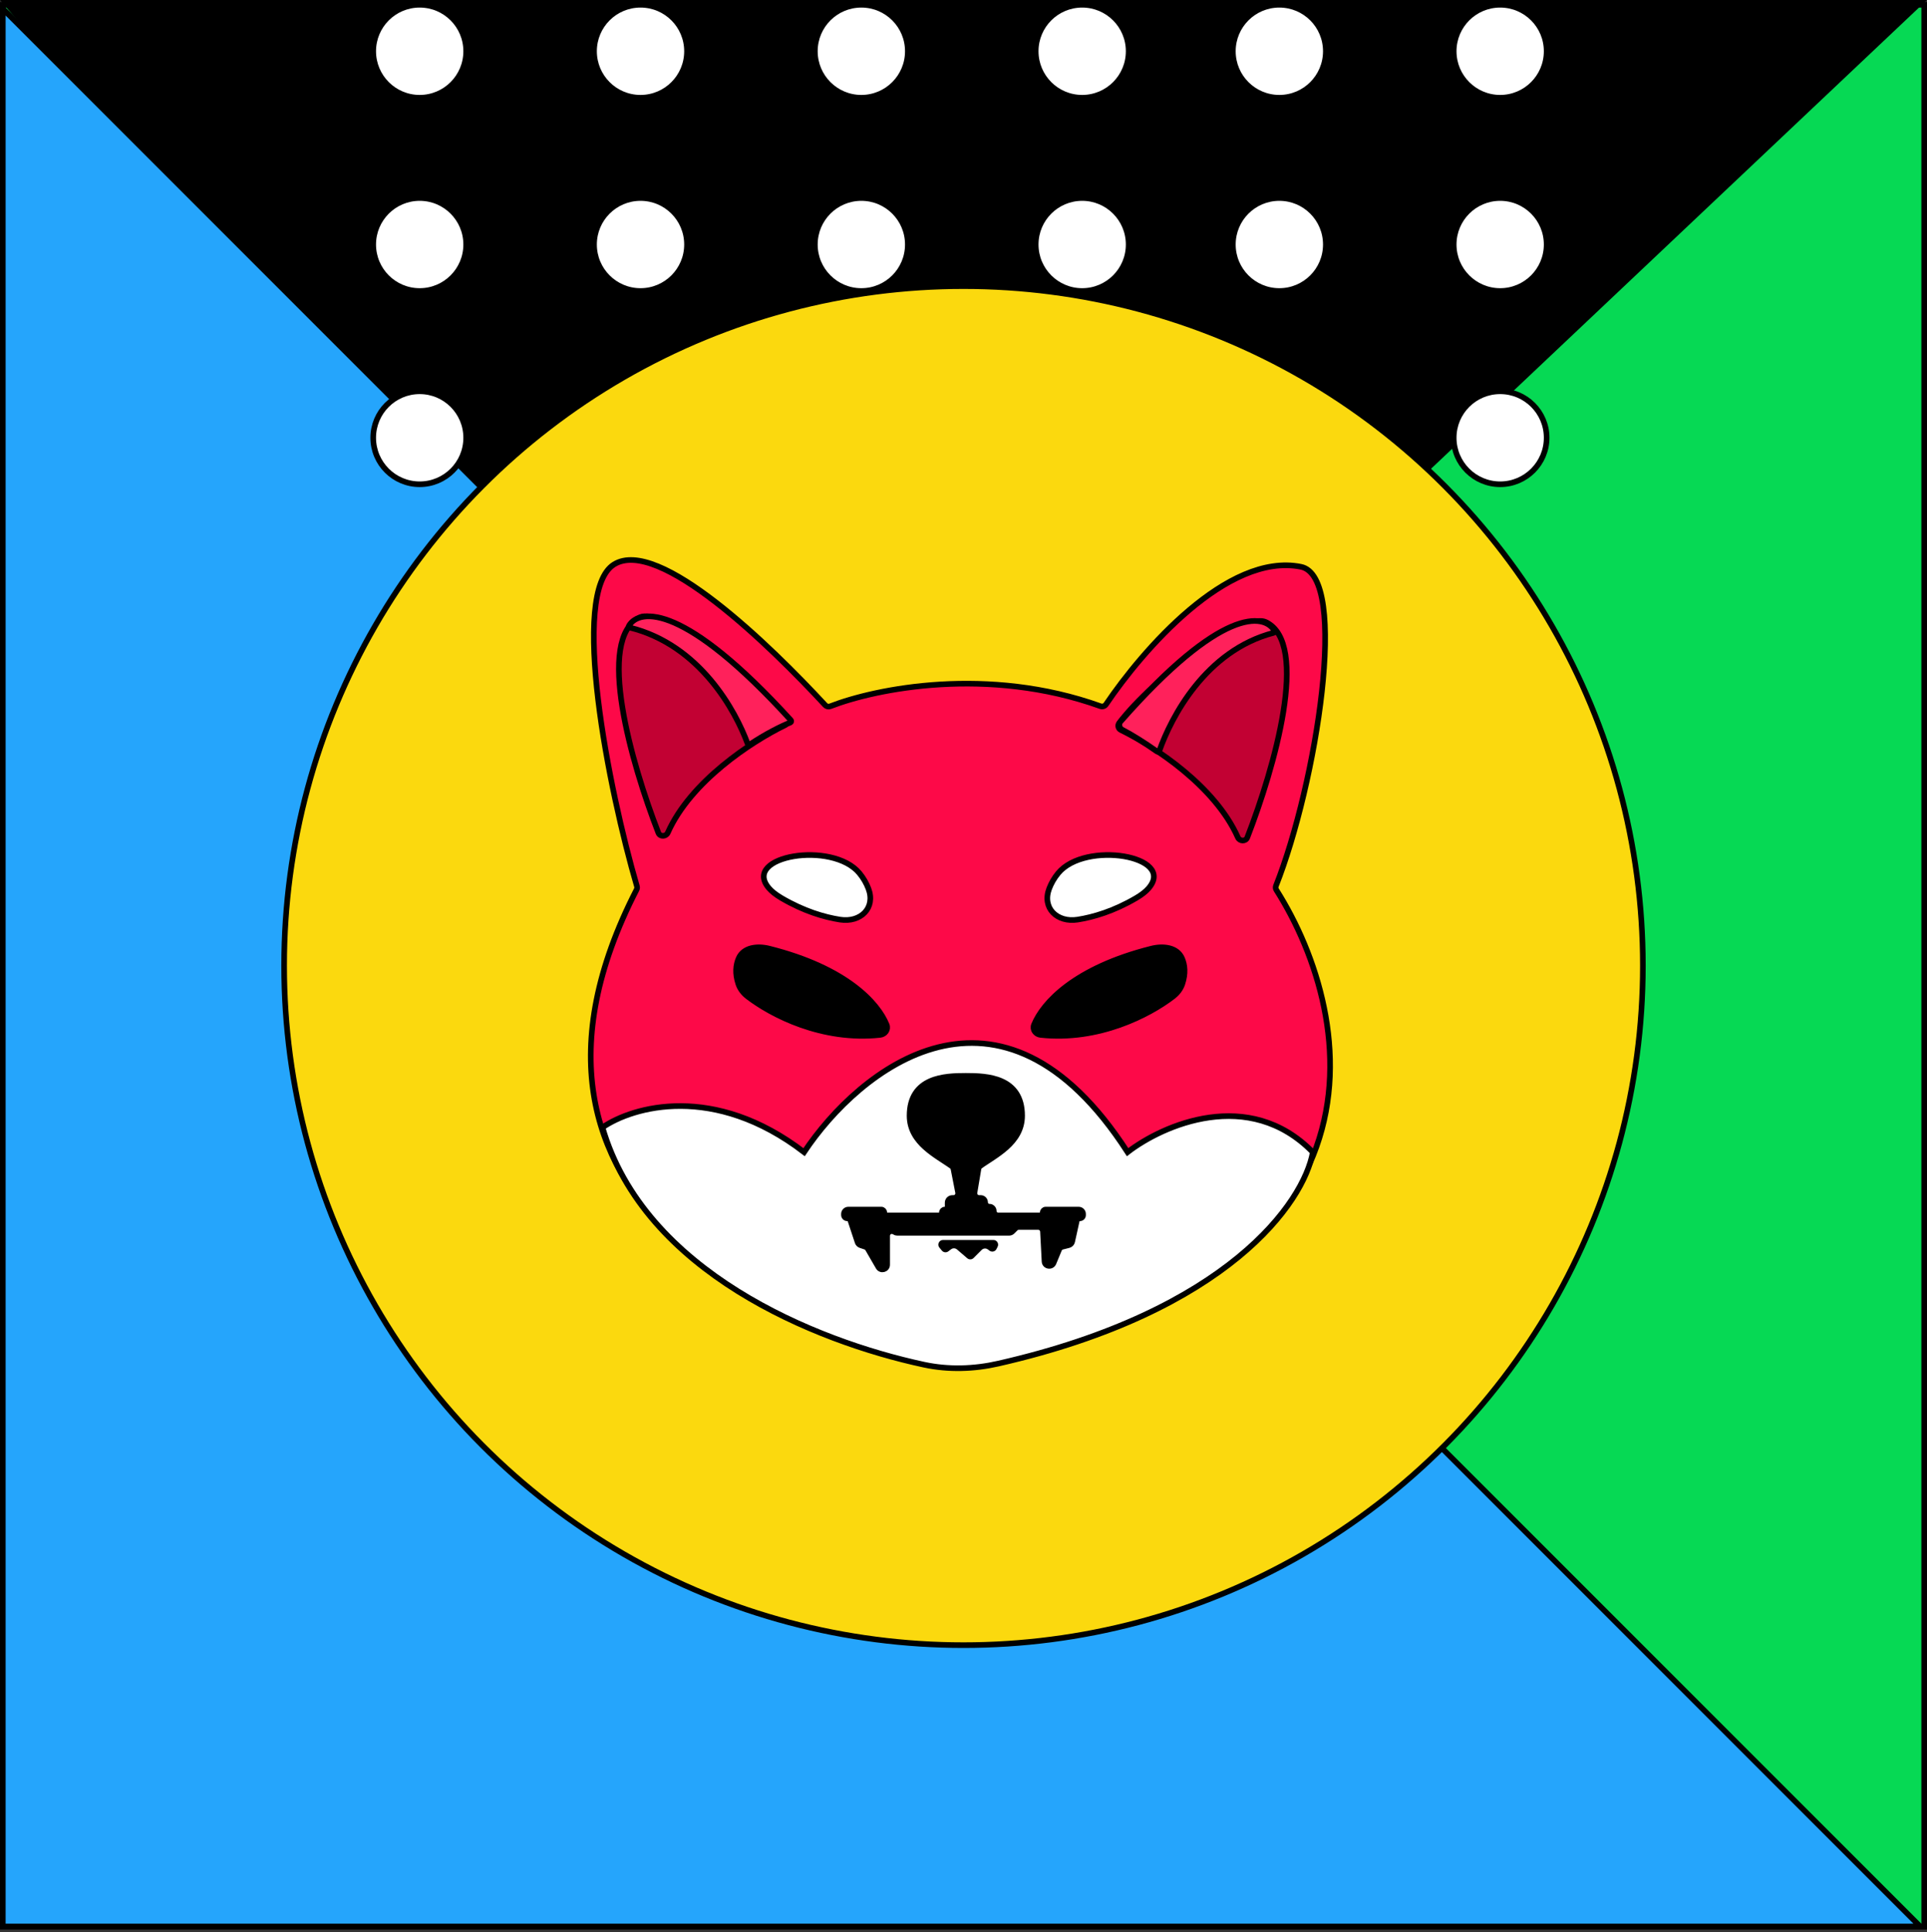 <svg width="411" height="412" viewBox="0 0 411 412" fill="none" xmlns="http://www.w3.org/2000/svg">
<rect x="0" y="0" width="411" height="412" fill="#333333" stroke="none"/>
<rect x="0.6" y="1.016" width="409.8" height="409.8" fill="#06D954" stroke="black" stroke-width="1.2"/>
<path d="M184 214.5L0 0H411L184 214.5Z" fill="black"/>
<path d="M0.6 410.816V1.865L409.551 410.816H0.6Z" fill="#25A5FC" stroke="black" stroke-width="1.2"/>
<circle cx="89.513" cy="10.929" r="9.913" fill="white" stroke="black" stroke-width="1.2"/>
<circle cx="272.865" cy="10.929" r="9.913" fill="white" stroke="black" stroke-width="1.2"/>
<circle cx="319.964" cy="10.929" r="9.913" fill="white" stroke="black" stroke-width="1.2"/>
<circle cx="136.613" cy="10.929" r="9.913" fill="white" stroke="black" stroke-width="1.2"/>
<circle cx="230.812" cy="10.929" r="9.913" fill="white" stroke="black" stroke-width="1.2"/>
<circle cx="183.712" cy="10.929" r="9.913" fill="white" stroke="black" stroke-width="1.2"/>
<circle cx="92.037" cy="249.79" r="9.913" fill="white" stroke="black" stroke-width="1.2"/>
<circle cx="275.388" cy="249.79" r="9.913" fill="white" stroke="black" stroke-width="1.2"/>
<circle cx="322.487" cy="249.79" r="9.913" fill="white" stroke="black" stroke-width="1.2"/>
<circle cx="139.136" cy="249.79" r="9.913" fill="white" stroke="black" stroke-width="1.2"/>
<circle cx="233.335" cy="249.79" r="9.913" fill="white" stroke="black" stroke-width="1.2"/>
<circle cx="186.235" cy="249.79" r="9.913" fill="white" stroke="black" stroke-width="1.2"/>
<circle cx="89.513" cy="208.578" r="9.913" fill="white" stroke="black" stroke-width="1.2"/>
<circle cx="272.865" cy="208.578" r="9.913" fill="white" stroke="black" stroke-width="1.2"/>
<circle cx="319.964" cy="208.578" r="9.913" fill="white" stroke="black" stroke-width="1.2"/>
<circle cx="136.613" cy="208.578" r="9.913" fill="white" stroke="black" stroke-width="1.2"/>
<circle cx="230.812" cy="208.578" r="9.913" fill="white" stroke="black" stroke-width="1.2"/>
<circle cx="183.712" cy="208.578" r="9.913" fill="white" stroke="black" stroke-width="1.2"/>
<circle cx="89.513" cy="175.777" r="9.913" fill="white" stroke="black" stroke-width="1.2"/>
<circle cx="272.865" cy="175.777" r="9.913" fill="white" stroke="black" stroke-width="1.2"/>
<circle cx="319.964" cy="175.777" r="9.913" fill="white" stroke="black" stroke-width="1.2"/>
<circle cx="136.613" cy="175.777" r="9.913" fill="white" stroke="black" stroke-width="1.2"/>
<circle cx="230.812" cy="175.777" r="9.913" fill="white" stroke="black" stroke-width="1.2"/>
<circle cx="183.712" cy="175.777" r="9.913" fill="white" stroke="black" stroke-width="1.2"/>
<circle cx="272.865" cy="134.564" r="9.913" fill="white" stroke="black" stroke-width="1.2"/>
<circle cx="319.964" cy="134.564" r="9.913" fill="white" stroke="black" stroke-width="1.2"/>
<circle cx="136.613" cy="134.564" r="9.913" fill="white" stroke="black" stroke-width="1.2"/>
<circle cx="230.812" cy="134.564" r="9.913" fill="white" stroke="black" stroke-width="1.2"/>
<circle cx="183.712" cy="134.564" r="9.913" fill="white" stroke="black" stroke-width="1.2"/>
<circle cx="89.513" cy="93.353" r="9.913" fill="white" stroke="black" stroke-width="1.2"/>
<circle cx="272.865" cy="93.353" r="9.913" fill="white" stroke="black" stroke-width="1.2"/>
<circle cx="319.964" cy="93.353" r="9.913" fill="white" stroke="black" stroke-width="1.2"/>
<circle cx="136.613" cy="93.353" r="9.913" fill="white" stroke="black" stroke-width="1.2"/>
<circle cx="230.812" cy="93.353" r="9.913" fill="white" stroke="black" stroke-width="1.2"/>
<circle cx="183.712" cy="93.353" r="9.913" fill="white" stroke="black" stroke-width="1.2"/>
<circle cx="89.513" cy="52.141" r="9.913" fill="white" stroke="black" stroke-width="1.2"/>
<circle cx="272.865" cy="52.141" r="9.913" fill="white" stroke="black" stroke-width="1.2"/>
<circle cx="319.964" cy="52.141" r="9.913" fill="white" stroke="black" stroke-width="1.2"/>
<circle cx="136.613" cy="52.141" r="9.913" fill="white" stroke="black" stroke-width="1.2"/>
<circle cx="230.812" cy="52.141" r="9.913" fill="white" stroke="black" stroke-width="1.2"/>
<circle cx="183.712" cy="52.141" r="9.913" fill="white" stroke="black" stroke-width="1.2"/>
<circle cx="205.5" cy="205.916" r="144.9" fill="#FBD90E" stroke="black" stroke-width="1.2"/>
<path d="M234.709 150.589C210.705 141.966 186.784 146.839 177.096 150.607C176.706 150.759 176.277 150.666 175.993 150.359C164.313 137.731 140.43 114.442 130.958 120.363C121.416 126.326 129.853 168.508 135.847 188.986C135.919 189.234 135.885 189.502 135.767 189.731C101.045 257.373 167.181 285.298 204.806 290.84C204.909 290.855 205.015 290.853 205.117 290.836C300.046 274.882 289.561 217.123 272.232 189.791C272.058 189.517 272.026 189.193 272.146 188.892C280.729 167.214 287.881 122.947 277.457 120.862C261.759 117.723 243.653 138.714 235.893 150.211C235.633 150.596 235.147 150.746 234.709 150.589Z" fill="#FD0948" stroke="black" stroke-width="1.2"/>
<path d="M171.5 245.69C152.3 230.977 135 235.942 128.5 240.416C137.401 271.123 173.764 286 197.047 291.003C202.288 292.129 207.72 291.961 212.947 290.77C261.928 279.617 278.099 256.398 280 245.69C266.4 231.772 248 239.891 240.5 245.69C213.3 203.538 183.167 228.127 171.5 245.69Z" fill="white" stroke="black" stroke-width="1.2"/>
<path d="M136.449 131.667C127.019 136.193 134.633 162.714 140.424 177.602C140.763 178.475 142.048 178.435 142.429 177.58C147.301 166.62 160.242 158.151 167.379 154.671C167.937 154.399 168.129 153.698 167.756 153.201C160.604 143.663 141.283 129.346 136.449 131.667Z" fill="#C20133" stroke="black" stroke-width="1.2"/>
<path d="M205.879 229.905C189.576 228.509 192.015 246.281 205.837 248.392C205.943 248.408 206.058 248.406 206.164 248.386C222.437 245.309 219.968 228.022 206.119 229.899C206.042 229.91 205.957 229.912 205.879 229.905Z" fill="black"/>
<path d="M207.846 254.298L208.805 248.581C208.907 247.972 208.437 247.416 207.818 247.416H204.215C203.586 247.416 203.113 247.991 203.234 248.608L204.344 254.271C204.466 254.889 203.993 255.464 203.363 255.464H203.12C202.568 255.464 202.12 255.911 202.12 256.464V257.325C202.12 257.665 201.845 257.94 201.506 257.94C201.167 257.94 200.892 258.217 200.892 258.557C200.892 258.898 200.614 259.178 200.273 259.178H189.221C188.88 259.178 188.602 258.901 188.602 258.559C188.602 258.217 188.325 257.94 187.983 257.94H180.929C180.416 257.94 180 258.356 180 258.868V259.083C180 259.478 180.319 259.797 180.713 259.797C181.021 259.797 181.294 259.994 181.391 260.286L182.915 264.894C183.014 265.193 183.248 265.427 183.546 265.528L184.558 265.867C184.788 265.945 184.983 266.104 185.105 266.314L187.351 270.194C187.864 271.079 189.217 270.716 189.217 269.693V263.53C189.217 262.73 190.11 262.254 190.774 262.7L190.807 262.722C190.972 262.833 191.166 262.892 191.365 262.892H215.222C215.489 262.892 215.744 262.786 215.932 262.597L216.574 261.95C216.762 261.76 217.017 261.654 217.284 261.654H221.448C221.98 261.654 222.419 262.071 222.447 262.602L222.781 268.995C222.837 270.06 224.297 270.31 224.704 269.325L225.892 266.452C226.013 266.16 226.265 265.942 226.572 265.865L227.943 265.519C228.31 265.427 228.594 265.135 228.675 264.765L229.653 260.332C229.722 260.019 229.999 259.797 230.319 259.797C230.695 259.797 231 259.492 231 259.116V258.868C231 258.356 230.584 257.94 230.071 257.94H223.017C222.675 257.94 222.398 258.217 222.398 258.559C222.398 258.901 222.12 259.178 221.779 259.178H212.88C212.368 259.178 211.952 258.759 211.952 258.246C211.952 257.737 211.539 257.321 211.03 257.321C210.521 257.321 210.108 256.905 210.108 256.396C210.108 255.883 209.693 255.464 209.18 255.464H208.832C208.214 255.464 207.744 254.908 207.846 254.298Z" fill="black"/>
<path d="M206 230.416C203.739 230.416 200.968 230.491 198.767 231.475C197.678 231.962 196.746 232.665 196.083 233.68C195.419 234.696 195 236.062 195 237.916C195 240.471 196.268 242.347 198.021 243.919C198.901 244.707 199.892 245.41 200.895 246.078C201.226 246.299 201.562 246.518 201.894 246.735C202.554 247.166 203.204 247.59 203.791 248.009L203.209 248.823C202.639 248.415 202.021 248.012 201.373 247.589C201.036 247.369 200.691 247.144 200.34 246.91C199.326 246.234 198.287 245.5 197.354 244.663C195.482 242.985 194 240.86 194 237.916C194 235.907 194.456 234.342 195.245 233.133C196.035 231.925 197.134 231.11 198.358 230.563C200.782 229.479 203.761 229.416 206 229.416C208.239 229.416 211.218 229.479 213.642 230.563C214.866 231.11 215.965 231.925 216.755 233.133C217.544 234.342 218 235.907 218 237.916C218 240.86 216.518 242.985 214.646 244.663C213.713 245.5 212.674 246.234 211.66 246.91C211.309 247.144 210.964 247.369 210.627 247.589C209.979 248.012 209.361 248.415 208.791 248.823L208.209 248.009C208.796 247.59 209.445 247.166 210.105 246.735C210.438 246.518 210.774 246.299 211.105 246.078C212.108 245.41 213.099 244.707 213.979 243.919C215.732 242.347 217 240.471 217 237.916C217 236.062 216.581 234.696 215.917 233.68C215.254 232.665 214.322 231.962 213.233 231.475C211.032 230.491 208.261 230.416 206 230.416Z" fill="black"/>
<path d="M205.879 229.905C189.576 228.509 192.015 246.281 205.837 248.392C205.943 248.408 206.058 248.406 206.164 248.386C222.437 245.309 219.968 228.022 206.119 229.899C206.042 229.91 205.957 229.912 205.879 229.905Z" stroke="black" stroke-width="1.2"/>
<path d="M207.846 254.298L208.805 248.581C208.907 247.972 208.437 247.416 207.818 247.416H204.215C203.586 247.416 203.113 247.991 203.234 248.608L204.344 254.271C204.466 254.889 203.993 255.464 203.363 255.464H203.12C202.568 255.464 202.12 255.911 202.12 256.464V257.325C202.12 257.665 201.845 257.94 201.506 257.94C201.167 257.94 200.892 258.217 200.892 258.557C200.892 258.898 200.614 259.178 200.273 259.178H189.221C188.88 259.178 188.602 258.901 188.602 258.559C188.602 258.217 188.325 257.94 187.983 257.94H180.929C180.416 257.94 180 258.356 180 258.868V259.083C180 259.478 180.319 259.797 180.713 259.797C181.021 259.797 181.294 259.994 181.391 260.286L182.915 264.894C183.014 265.193 183.248 265.427 183.546 265.528L184.558 265.867C184.788 265.945 184.983 266.104 185.105 266.314L187.351 270.194C187.864 271.079 189.217 270.716 189.217 269.693V263.53C189.217 262.73 190.11 262.254 190.774 262.7L190.807 262.722C190.972 262.833 191.166 262.892 191.365 262.892H215.222C215.489 262.892 215.744 262.786 215.932 262.597L216.574 261.95C216.762 261.76 217.017 261.654 217.284 261.654H221.448C221.98 261.654 222.419 262.071 222.447 262.602L222.781 268.995C222.837 270.06 224.297 270.31 224.704 269.325L225.892 266.452C226.013 266.16 226.265 265.942 226.572 265.865L227.943 265.519C228.31 265.427 228.594 265.135 228.675 264.765L229.653 260.332C229.722 260.019 229.999 259.797 230.319 259.797C230.695 259.797 231 259.492 231 259.116V258.868C231 258.356 230.584 257.94 230.071 257.94H223.017C222.675 257.94 222.398 258.217 222.398 258.559C222.398 258.901 222.12 259.178 221.779 259.178H212.88C212.368 259.178 211.952 258.759 211.952 258.246C211.952 257.737 211.539 257.321 211.03 257.321C210.521 257.321 210.108 256.905 210.108 256.396C210.108 255.883 209.693 255.464 209.18 255.464H208.832C208.214 255.464 207.744 254.908 207.846 254.298Z" stroke="black" stroke-width="1.2"/>
<path d="M206 230.416C203.739 230.416 200.968 230.491 198.767 231.475C197.678 231.962 196.746 232.665 196.083 233.68C195.419 234.696 195 236.062 195 237.916C195 240.471 196.268 242.347 198.021 243.919C198.901 244.707 199.892 245.41 200.895 246.078C201.226 246.299 201.562 246.518 201.894 246.735C202.554 247.166 203.204 247.59 203.791 248.009L203.209 248.823C202.639 248.415 202.021 248.012 201.373 247.589C201.036 247.369 200.691 247.144 200.34 246.91C199.326 246.234 198.287 245.5 197.354 244.663C195.482 242.985 194 240.86 194 237.916C194 235.907 194.456 234.342 195.245 233.133C196.035 231.925 197.134 231.11 198.358 230.563C200.782 229.479 203.761 229.416 206 229.416C208.239 229.416 211.218 229.479 213.642 230.563C214.866 231.11 215.965 231.925 216.755 233.133C217.544 234.342 218 235.907 218 237.916C218 240.86 216.518 242.985 214.646 244.663C213.713 245.5 212.674 246.234 211.66 246.91C211.309 247.144 210.964 247.369 210.627 247.589C209.979 248.012 209.361 248.415 208.791 248.823L208.209 248.009C208.796 247.59 209.445 247.166 210.105 246.735C210.438 246.518 210.774 246.299 211.105 246.078C212.108 245.41 213.099 244.707 213.979 243.919C215.732 242.347 217 240.471 217 237.916C217 236.062 216.581 234.696 215.917 233.68C215.254 232.665 214.322 231.962 213.233 231.475C211.032 230.491 208.261 230.416 206 230.416Z" stroke="black" stroke-width="1.2"/>
<path d="M166.697 191.513C165.461 190.79 164.578 190.076 163.984 189.378C158.146 182.508 177.555 179.238 183.295 186.191C184.17 187.251 184.793 188.372 185.219 189.487C186.799 193.623 183.548 196.783 179.173 196.103C175.831 195.583 171.47 194.308 166.697 191.513Z" fill="white" stroke="black" stroke-width="1.2"/>
<path d="M242.303 191.513C243.539 190.79 244.422 190.076 245.016 189.378C250.854 182.508 231.445 179.238 225.705 186.191C224.83 187.251 224.207 188.372 223.781 189.487C222.201 193.623 225.452 196.783 229.827 196.103C233.169 195.583 237.53 194.308 242.303 191.513Z" fill="white" stroke="black" stroke-width="1.2"/>
<path d="M270 132.667C279.43 137.193 271.816 163.714 266.025 178.602C265.686 179.475 264.401 179.435 264.021 178.58C259.149 167.62 246.207 159.151 239.07 155.671C238.512 155.399 238.32 154.698 238.693 154.201C245.845 144.663 265.166 130.346 270 132.667Z" fill="#C20133" stroke="black" stroke-width="1.2"/>
<path d="M134.159 133.42C134.06 133.584 134.162 133.789 134.347 133.835C149.306 137.539 156.908 151.636 159.466 158.62C159.534 158.806 159.757 158.872 159.921 158.761C163.194 156.542 166.807 154.745 168.561 154.081C168.764 154.003 168.824 153.736 168.677 153.574C146.128 128.801 136.428 129.655 134.159 133.42Z" fill="#FF215B" stroke="black" stroke-width="1.2"/>
<path d="M271.836 134.534C271.929 134.697 271.829 134.897 271.647 134.945C257.125 138.715 249.749 153.028 247.265 160.127C247.198 160.318 246.968 160.386 246.804 160.268C244.13 158.361 241.226 156.564 239.359 155.612C238.726 155.289 238.524 154.4 238.993 153.866C260.417 129.474 269.665 130.723 271.836 134.534Z" fill="#FF215B" stroke="black" stroke-width="1.2"/>
<path d="M164.048 202.292C180.501 206.421 187.226 213.881 189.111 218.533C189.521 219.544 188.786 220.566 187.702 220.683C175.345 222.019 164.563 216.412 159.485 212.514C158.577 211.817 157.844 210.903 157.481 209.817C156.73 207.571 156.941 205.746 157.547 204.357C158.578 201.991 161.545 201.664 164.048 202.292Z" fill="black" stroke="black" stroke-width="1.2"/>
<path d="M245.601 202.292C229.148 206.421 222.424 213.881 220.538 218.533C220.129 219.544 220.864 220.566 221.948 220.683C234.304 222.019 245.086 216.412 250.164 212.514C251.073 211.817 251.806 210.903 252.169 209.817C252.919 207.571 252.708 205.746 252.103 204.357C251.072 201.991 248.105 201.664 245.601 202.292Z" fill="black" stroke="black" stroke-width="1.2"/>
<path d="M211.882 264.416H201.135C200.287 264.416 199.824 265.405 200.367 266.056L200.892 266.686C201.233 267.095 201.834 267.165 202.26 266.846L202.858 266.397C203.233 266.116 203.753 266.133 204.109 266.438L206.297 268.313C206.694 268.653 207.285 268.631 207.655 268.261L209.387 266.529C209.739 266.177 210.296 266.138 210.694 266.436L211.041 266.697C211.541 267.071 212.257 266.902 212.536 266.344L212.776 265.863C213.109 265.198 212.625 264.416 211.882 264.416Z" fill="black"/>
</svg>
